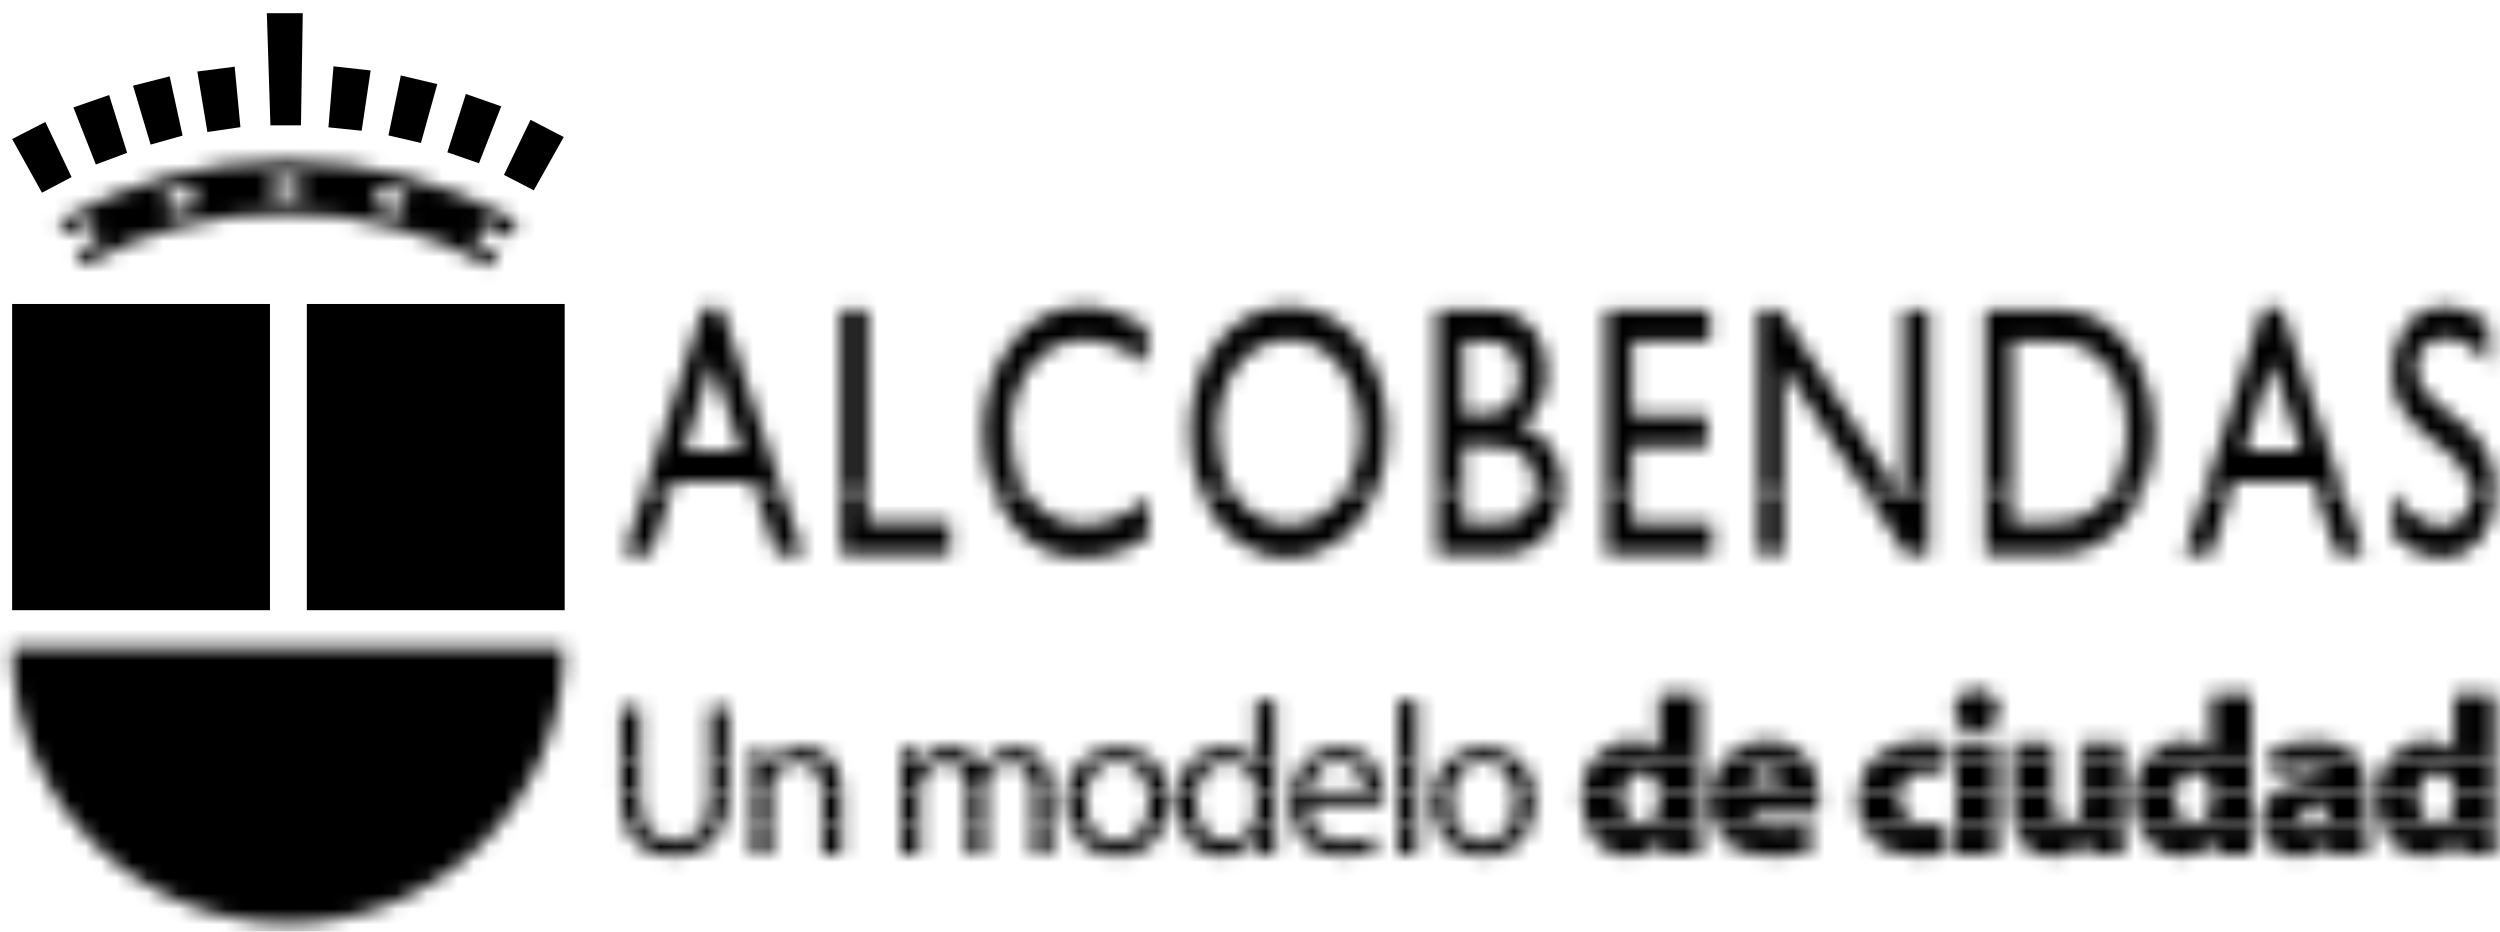 <?xml version="1.0" encoding="UTF-8"?>
<svg width="161px" height="60px" viewBox="0 0 161 60" version="1.1" xmlns="http://www.w3.org/2000/svg" xmlns:xlink="http://www.w3.org/1999/xlink">
    <!-- Generator: Sketch 46.2 (44496) - http://www.bohemiancoding.com/sketch -->
    <title>Group 4</title>
    <desc>Created with Sketch.</desc>
    <defs>
        <path d="M0.765,4.229 C5.173,1.719 10.032,0.332 15.445,0.332 C20.698,0.332 25.624,1.673 29.94,4.021 L30.355,4.264 L29.75,5.276 L28.21,4.392 L27.563,5.514 L29.08,6.388 L28.621,7.154 C24.722,4.957 20.234,3.707 15.445,3.707 C10.679,3.707 6.271,4.865 2.385,7.062 L1.893,6.2 L3.411,5.36 L2.783,4.228 L1.254,5.076 L0.765,4.229 Z M14.525,2.668 L16.33,2.668 L16.33,1.374 L14.525,1.374 L14.525,2.668 Z M7.584,2.388 L7.918,3.638 L9.662,3.173 L9.327,1.922 L7.584,2.388 Z M21.124,3.23 L22.875,3.665 L23.188,2.409 L21.437,1.972 L21.124,3.23 Z" id="path-1"></path>
        <path d="M79.968,0.081 C80.141,0.49 80.386,0.842 80.704,1.139 C81.389,1.781 82.331,2.107 83.532,2.117 C83.935,2.116 84.309,2.09 84.654,2.04 C84.998,1.99 85.279,1.916 85.497,1.82 L85.244,0.081 L84.233,0.081 C84.18,0.086 84.125,0.087 84.07,0.087 C84.01,0.087 83.951,0.084 83.895,0.08 L79.968,0.081 Z M5.292,0.081 C5.226,0.206 5.151,0.316 5.068,0.414 C4.66,0.9 4.105,1.139 3.403,1.135 C2.755,1.142 2.229,0.905 1.824,0.425 C1.739,0.324 1.661,0.209 1.592,0.081 L0.267,0.081 C0.427,0.549 0.652,0.926 0.941,1.215 C1.566,1.837 2.37,2.142 3.352,2.125 C4.394,2.137 5.245,1.821 5.902,1.177 C6.195,0.89 6.424,0.524 6.591,0.08 L5.292,0.081 Z M113.361,0.081 C113.508,0.483 113.713,0.834 113.978,1.133 C114.552,1.785 115.267,2.118 116.121,2.132 C116.537,2.134 116.937,2.048 117.323,1.87 C117.709,1.693 118.024,1.406 118.269,1.009 L118.404,1.971 L120.733,1.971 C120.719,1.728 120.705,1.403 120.694,0.999 C120.686,0.706 120.68,0.399 120.677,0.081 L113.361,0.081 Z M97.698,0.081 C97.845,0.483 98.05,0.834 98.313,1.133 C98.889,1.785 99.603,2.118 100.457,2.132 C100.873,2.134 101.274,2.048 101.66,1.87 C102.046,1.693 102.361,1.406 102.606,1.009 L102.741,1.971 L105.07,1.971 C105.054,1.728 105.042,1.403 105.03,0.999 C105.021,0.706 105.016,0.399 105.014,0.081 L97.698,0.081 Z M62.144,0.081 C62.292,0.483 62.497,0.834 62.761,1.133 C63.335,1.785 64.05,2.118 64.905,2.132 C65.319,2.134 65.721,2.048 66.106,1.87 C66.492,1.693 66.807,1.406 67.052,1.009 L67.187,1.971 L69.516,1.971 C69.502,1.728 69.488,1.403 69.477,0.999 C69.469,0.706 69.463,0.399 69.46,0.081 L62.144,0.081 Z M52.479,0.081 C52.636,0.509 52.866,0.879 53.172,1.189 C53.777,1.802 54.547,2.115 55.483,2.125 L55.498,2.125 C56.045,2.128 56.572,2.003 57.081,1.749 C57.588,1.496 58.006,1.103 58.335,0.572 C58.428,0.421 58.508,0.258 58.577,0.082 L57.233,0.081 C57.163,0.219 57.082,0.345 56.99,0.461 C56.611,0.943 56.121,1.191 55.52,1.205 L55.506,1.205 C54.904,1.189 54.417,0.941 54.046,0.46 C53.955,0.342 53.874,0.216 53.806,0.081 L52.479,0.081 Z M43.323,0.081 C43.471,0.495 43.692,0.856 43.985,1.166 C44.566,1.78 45.381,2.096 46.429,2.111 C46.967,2.106 47.423,2.057 47.799,1.969 C48.175,1.88 48.471,1.783 48.686,1.678 L48.471,0.805 C48.248,0.902 47.989,0.983 47.693,1.049 C47.397,1.114 47.031,1.148 46.597,1.15 C45.962,1.157 45.424,0.973 44.986,0.603 C44.818,0.46 44.681,0.287 44.574,0.081 L43.323,0.081 Z M28.906,0.081 C29.062,0.509 29.292,0.879 29.599,1.189 C30.202,1.802 30.974,2.115 31.91,2.125 L31.923,2.125 C32.471,2.128 32.999,2.003 33.506,1.749 C34.014,1.496 34.432,1.103 34.761,0.572 C34.854,0.421 34.935,0.258 35.003,0.082 L33.659,0.081 C33.589,0.219 33.508,0.345 33.416,0.461 C33.037,0.943 32.547,1.191 31.947,1.205 L31.932,1.205 C31.33,1.189 30.843,0.941 30.472,0.46 C30.381,0.342 30.301,0.216 30.231,0.081 L28.906,0.081 Z M109.54,0.081 C109.518,0.102 109.496,0.12 109.472,0.137 C109.302,0.255 109.121,0.316 108.928,0.319 C108.703,0.319 108.524,0.262 108.391,0.146 C108.368,0.127 108.348,0.106 108.33,0.084 L105.63,0.081 C105.676,0.615 105.884,1.072 106.255,1.455 C106.671,1.887 107.249,2.112 107.987,2.131 C108.375,2.133 108.739,2.074 109.079,1.952 C109.418,1.83 109.715,1.627 109.968,1.342 L110.156,1.971 L112.515,1.971 C112.477,1.785 112.448,1.538 112.428,1.233 C112.408,0.926 112.398,0.593 112.398,0.231 L112.398,0.081 L109.54,0.081 Z M89.735,0.081 C89.839,0.61 90.03,1.035 90.306,1.359 C90.746,1.872 91.368,2.131 92.172,2.131 C92.806,2.108 93.295,1.973 93.638,1.726 C93.981,1.477 94.214,1.245 94.337,1.031 L94.505,1.971 L96.766,1.971 C96.751,1.669 96.737,1.313 96.726,0.906 C96.718,0.65 96.714,0.376 96.711,0.081 L89.735,0.081 Z M85.98,1.971 L88.604,1.971 L88.604,0.081 L85.98,0.081 L85.98,1.971 Z M75.813,0.081 C75.691,0.104 75.57,0.125 75.449,0.14 C75.125,0.183 74.796,0.204 74.458,0.203 C74.117,0.202 73.808,0.161 73.533,0.082 L70.432,0.081 C70.601,0.49 70.844,0.845 71.161,1.144 C71.836,1.782 72.807,2.107 74.073,2.117 C74.517,2.119 74.966,2.088 75.42,2.02 C75.874,1.953 76.317,1.837 76.75,1.669 L76.449,0.081 L75.813,0.081 Z M50.023,1.972 L51.25,1.972 L51.25,0.081 L50.023,0.081 L50.023,1.972 Z M40.668,0.081 C40.542,0.347 40.367,0.569 40.146,0.743 C39.819,1 39.444,1.133 39.025,1.135 C38.361,1.118 37.86,0.87 37.523,0.395 C37.454,0.296 37.391,0.192 37.336,0.084 L35.995,0.081 C36.134,0.499 36.34,0.864 36.613,1.176 C37.152,1.793 37.841,2.109 38.679,2.124 C39.233,2.117 39.706,1.991 40.098,1.747 C40.489,1.502 40.78,1.188 40.971,0.801 L41.067,1.972 L42.163,1.972 C42.147,1.733 42.134,1.459 42.123,1.15 C42.113,0.842 42.108,0.534 42.108,0.226 L42.108,0.081 L40.668,0.081 Z M26.508,1.972 L27.709,1.972 L27.709,0.081 L26.508,0.081 L26.508,1.972 Z M22.27,1.972 L23.471,1.972 L23.471,0.081 L22.27,0.081 L22.27,1.972 Z M18.032,1.972 L19.233,1.972 L19.233,0.081 L18.032,0.081 L18.032,1.972 Z M12.956,1.972 L14.183,1.972 L14.183,0.081 L12.956,0.081 L12.956,1.972 Z M8.424,1.972 L9.651,1.972 L9.651,0.081 L8.424,0.081 L8.424,1.972 Z" id="path-3"></path>
        <path d="M80.681,0.022 C80.666,0.169 80.658,0.317 80.658,0.466 C80.666,1.077 80.769,1.617 80.968,2.084 L84.895,2.081 C84.492,2.05 84.148,1.911 83.859,1.663 C83.527,1.38 83.356,0.948 83.341,0.369 C83.342,0.245 83.351,0.13 83.368,0.021 L80.681,0.022 Z M36.817,0.022 C36.791,0.237 36.777,0.457 36.775,0.688 C36.784,1.204 36.858,1.668 36.995,2.081 L38.336,2.081 C38.123,1.668 38.016,1.181 38.016,0.621 C38.017,0.41 38.032,0.21 38.06,0.021 L36.817,0.022 Z M119.051,0.022 L119.051,0.723 C119.051,0.807 119.049,0.889 119.043,0.971 C119.038,1.052 119.027,1.128 119.011,1.202 C118.962,1.448 118.846,1.651 118.665,1.811 C118.484,1.97 118.259,2.052 117.992,2.057 C117.626,2.056 117.326,1.916 117.095,1.635 C116.864,1.355 116.746,0.94 116.738,0.391 C116.738,0.264 116.745,0.141 116.759,0.024 L114.1,0.022 C114.089,0.161 114.083,0.305 114.082,0.452 C114.094,1.067 114.187,1.61 114.361,2.082 L121.677,2.081 C121.676,1.961 121.676,1.839 121.676,1.717 L121.676,0.022 L119.051,0.022 Z M107.439,0.022 C106.91,0.471 106.638,1.091 106.62,1.886 C106.621,1.954 106.624,2.02 106.63,2.086 L109.33,2.081 C109.237,1.972 109.189,1.821 109.187,1.628 C109.189,1.316 109.334,1.084 109.621,0.933 C109.908,0.782 110.321,0.705 110.858,0.704 L110.858,1.289 L110.852,1.482 C110.849,1.546 110.839,1.605 110.825,1.657 C110.768,1.829 110.672,1.973 110.54,2.085 L113.398,2.081 L113.398,0.022 L107.439,0.022 Z M103.387,0.022 L103.387,0.723 C103.388,0.807 103.385,0.889 103.38,0.971 C103.374,1.052 103.364,1.128 103.347,1.202 C103.299,1.448 103.183,1.651 103.002,1.811 C102.82,1.97 102.596,2.052 102.328,2.057 C101.962,2.056 101.662,1.916 101.431,1.635 C101.201,1.355 101.082,0.94 101.074,0.391 C101.074,0.264 101.08,0.141 101.095,0.024 L98.435,0.022 C98.424,0.161 98.419,0.305 98.418,0.452 C98.43,1.067 98.523,1.61 98.698,2.082 L106.014,2.081 C106.012,1.961 106.012,1.839 106.011,1.717 L106.011,0.022 L103.387,0.022 Z M95.083,0.022 L95.083,1.035 C95.083,1.109 95.079,1.181 95.069,1.246 C95.059,1.311 95.043,1.37 95.018,1.423 C94.969,1.566 94.876,1.701 94.742,1.827 C94.608,1.953 94.419,2.021 94.176,2.029 C93.869,2.027 93.64,1.907 93.489,1.667 C93.338,1.426 93.263,1.079 93.263,0.622 L93.263,0.022 L90.638,0.022 L90.638,1.038 C90.64,1.422 90.673,1.769 90.735,2.081 L97.711,2.081 C97.709,1.908 97.708,1.729 97.708,1.541 L97.708,0.022 L95.083,0.022 Z M86.98,2.081 L89.604,2.081 L89.604,0.022 L86.98,0.022 L86.98,2.081 Z M71.137,0.473 C71.137,0.323 71.145,0.173 71.162,0.022 L78.13,0.024 C78.136,0.122 78.137,0.22 78.137,0.321 C78.136,0.542 78.126,0.74 78.107,0.916 C78.087,1.092 78.066,1.225 78.044,1.316 L73.624,1.316 C73.679,1.601 73.88,1.821 74.226,1.973 C74.323,2.016 74.426,2.052 74.533,2.081 L71.432,2.08 C71.239,1.615 71.142,1.08 71.137,0.473 Z M67.834,0.022 L67.834,0.723 C67.834,0.807 67.832,0.889 67.827,0.971 C67.821,1.052 67.81,1.128 67.794,1.202 C67.745,1.448 67.63,1.651 67.449,1.811 C67.267,1.97 67.042,2.052 66.775,2.057 C66.409,2.056 66.11,1.916 65.879,1.635 C65.647,1.355 65.528,0.94 65.521,0.391 C65.521,0.264 65.527,0.141 65.542,0.024 L62.882,0.022 C62.872,0.161 62.866,0.305 62.865,0.452 C62.877,1.067 62.971,1.61 63.144,2.082 L70.46,2.081 C70.459,1.961 70.459,1.839 70.459,1.717 L70.459,0.022 L67.834,0.022 Z M58.577,0.567 C58.568,1.16 58.453,1.666 58.233,2.086 L59.577,2.081 C59.748,1.641 59.837,1.122 59.845,0.525 C59.843,0.352 59.833,0.184 59.815,0.023 L58.535,0.022 C58.564,0.204 58.578,0.386 58.577,0.567 Z M53.279,0.022 C53.253,0.22 53.238,0.426 53.234,0.642 C53.244,1.179 53.325,1.657 53.479,2.079 L54.806,2.081 C54.593,1.667 54.482,1.174 54.474,0.604 C54.474,0.406 54.488,0.211 54.518,0.022 L53.279,0.022 Z M51.023,2.081 L52.25,2.081 L52.25,0.022 L51.023,0.022 L51.023,2.081 Z M44.099,0.707 C44.104,1.215 44.179,1.673 44.323,2.081 L45.574,2.081 C45.398,1.744 45.301,1.322 45.283,0.813 L50.025,0.813 C50.039,0.747 50.049,0.667 50.057,0.573 C50.064,0.479 50.067,0.368 50.067,0.24 C50.068,0.169 50.067,0.096 50.064,0.024 L44.145,0.022 C44.116,0.244 44.099,0.471 44.099,0.707 Z M41.881,0.022 L41.881,1.132 C41.883,1.323 41.863,1.499 41.821,1.659 C41.781,1.81 41.731,1.95 41.668,2.079 L43.108,2.081 L43.108,0.022 L41.881,0.022 Z M35.003,0.567 C34.993,1.16 34.879,1.666 34.659,2.086 L36.003,2.081 C36.174,1.641 36.263,1.122 36.271,0.525 C36.269,0.352 36.26,0.184 36.241,0.023 L34.961,0.022 C34.99,0.204 35.004,0.386 35.003,0.567 Z M29.705,0.022 C29.68,0.22 29.664,0.426 29.66,0.642 C29.671,1.179 29.752,1.657 29.906,2.079 L31.231,2.081 C31.019,1.667 30.908,1.174 30.9,0.604 C30.899,0.406 30.914,0.211 30.944,0.022 L29.705,0.022 Z M27.507,0.022 C27.508,0.065 27.508,0.104 27.508,0.146 L27.508,2.081 L28.708,2.081 L28.708,0.022 L27.507,0.022 Z M23.27,2.081 L24.471,2.081 L24.471,0.022 L23.27,0.022 L23.27,2.081 Z M19.032,2.081 L20.233,2.081 L20.233,0.022 L19.032,0.022 L19.032,2.081 Z M13.956,0.022 L13.956,0.069 L13.956,2.081 L15.182,2.081 L15.182,0.022 L13.956,0.022 Z M9.424,2.081 L10.651,2.081 L10.651,0.022 L9.424,0.022 L9.424,2.081 Z M6.694,0.022 L6.694,0.139 C6.687,0.962 6.553,1.61 6.292,2.085 L7.591,2.081 C7.799,1.526 7.909,0.85 7.92,0.053 L7.92,0.022 L6.694,0.022 Z M0.972,0.022 L0.972,0.105 C0.984,0.884 1.082,1.542 1.267,2.082 L2.592,2.081 C2.34,1.609 2.209,0.962 2.2,0.139 L2.2,0.022 L0.972,0.022 Z M85.687,2.043 C85.545,2.064 85.394,2.079 85.233,2.084 L86.244,2.081 L86.218,1.902 C86.053,1.966 85.876,2.013 85.687,2.043 Z M76.813,2.08 C77.014,2.04 77.217,1.988 77.419,1.925 L77.449,2.081 L76.813,2.08 Z" id="path-5"></path>
        <path d="M107.304,0.964 L107.583,1.97 C107.824,1.833 108.124,1.712 108.484,1.607 C108.842,1.501 109.215,1.446 109.6,1.44 C110.067,1.447 110.38,1.511 110.544,1.634 C110.708,1.756 110.785,1.894 110.774,2.046 C109.537,2.108 108.541,2.331 107.785,2.781 C107.659,2.855 107.544,2.938 107.439,3.026 L113.398,3.022 L113.398,2.815 C113.411,2.094 113.261,1.476 112.946,0.96 L107.304,0.964 Z M54.25,0.964 C54.237,0.973 54.224,0.987 54.212,0.998 C53.702,1.503 53.391,2.178 53.279,3.024 L54.518,3.022 C54.553,2.793 54.61,2.571 54.69,2.353 C54.835,1.953 55.06,1.626 55.366,1.371 C55.671,1.116 56.063,0.983 56.543,0.975 C57.027,0.985 57.418,1.125 57.718,1.392 C58.018,1.66 58.237,1.991 58.373,2.385 C58.447,2.598 58.501,2.809 58.535,3.021 L59.815,3.022 C59.724,2.208 59.434,1.539 58.946,1.016 C58.929,0.998 58.911,0.979 58.893,0.961 L54.25,0.964 Z M30.675,0.964 C30.663,0.973 30.651,0.987 30.638,0.998 C30.128,1.503 29.816,2.178 29.705,3.024 L30.944,3.022 C30.979,2.793 31.037,2.571 31.116,2.353 C31.261,1.953 31.486,1.626 31.792,1.371 C32.097,1.116 32.489,0.983 32.969,0.975 C33.453,0.985 33.845,1.125 34.145,1.392 C34.444,1.66 34.663,1.991 34.8,2.385 C34.874,2.598 34.927,2.809 34.961,3.021 L36.241,3.022 C36.15,2.208 35.86,1.539 35.371,1.016 C35.354,0.998 35.337,0.979 35.319,0.961 L30.675,0.964 Z M24.523,0.964 C24.414,1.094 24.313,1.243 24.218,1.408 C24.149,1.248 24.07,1.101 23.979,0.966 L20.362,0.964 C20.28,1.071 20.207,1.18 20.144,1.294 L20.114,0.964 L19.012,0.964 C19.014,0.996 19.015,1.031 19.016,1.067 C19.025,1.362 19.031,1.684 19.032,2.035 L19.032,3.022 L20.232,3.022 L20.232,2.894 C20.232,2.786 20.24,2.681 20.257,2.578 C20.272,2.475 20.295,2.378 20.326,2.287 C20.431,1.967 20.617,1.684 20.882,1.441 C21.148,1.199 21.475,1.071 21.862,1.059 C22.328,1.068 22.678,1.242 22.915,1.581 C23.151,1.92 23.27,2.364 23.27,2.912 L23.27,3.022 L24.47,3.022 L24.47,2.783 C24.471,2.672 24.48,2.565 24.499,2.46 C24.517,2.354 24.542,2.256 24.572,2.165 C24.684,1.86 24.866,1.601 25.121,1.39 C25.376,1.177 25.681,1.068 26.037,1.059 C26.531,1.063 26.899,1.247 27.142,1.61 C27.372,1.951 27.494,2.423 27.507,3.024 L28.708,3.022 L28.708,2.988 C28.699,2.211 28.573,1.608 28.33,1.182 C28.286,1.104 28.241,1.03 28.194,0.961 L24.523,0.964 Z M37.726,0.964 C37.521,1.186 37.343,1.446 37.194,1.74 C37.002,2.117 36.877,2.545 36.817,3.026 L38.06,3.022 C38.135,2.529 38.3,2.109 38.555,1.761 C38.91,1.28 39.409,1.032 40.049,1.016 C40.516,1.027 40.905,1.166 41.215,1.434 C41.525,1.701 41.73,2.034 41.829,2.433 C41.848,2.516 41.861,2.602 41.868,2.697 C41.877,2.789 41.881,2.877 41.881,2.958 L41.881,3.022 L43.108,3.022 L43.108,0.964 L41.881,0.964 L41.881,1.078 C41.856,1.039 41.829,1.001 41.801,0.963 L37.726,0.964 Z M114.8,0.964 C114.702,1.099 114.613,1.247 114.53,1.405 C114.29,1.863 114.147,2.402 114.1,3.021 L116.759,3.022 C116.797,2.701 116.892,2.419 117.042,2.181 C117.248,1.854 117.568,1.684 118.003,1.671 C118.279,1.678 118.507,1.768 118.688,1.94 C118.868,2.112 118.983,2.325 119.032,2.582 C119.042,2.637 119.047,2.694 119.049,2.752 L119.051,2.92 L119.051,3.022 L121.676,3.022 L121.676,0.964 L114.8,0.964 Z M99.136,0.964 C99.039,1.099 98.948,1.247 98.865,1.405 C98.627,1.863 98.483,2.402 98.435,3.021 L101.095,3.022 C101.134,2.701 101.229,2.419 101.379,2.181 C101.583,1.854 101.905,1.684 102.339,1.671 C102.616,1.678 102.843,1.768 103.023,1.94 C103.204,2.112 103.319,2.325 103.369,2.582 C103.378,2.637 103.382,2.694 103.385,2.752 L103.387,2.92 L103.387,3.022 L106.011,3.022 L106.011,0.964 L99.136,0.964 Z M95.083,3.022 L97.708,3.022 L97.708,0.964 L95.083,0.964 L95.083,3.022 Z M90.638,3.022 L93.262,3.022 L93.262,0.964 L90.638,0.964 L90.638,3.022 Z M86.98,3.022 L89.604,3.022 L89.604,0.964 L86.98,0.964 L86.98,3.022 Z M81.565,0.964 C81.394,1.151 81.248,1.358 81.125,1.583 C80.882,2.027 80.734,2.508 80.681,3.024 L83.368,3.022 C83.425,2.66 83.569,2.365 83.801,2.135 C84.104,1.833 84.505,1.679 85.004,1.672 C85.268,1.673 85.491,1.691 85.674,1.725 C85.857,1.759 86.009,1.799 86.13,1.85 L86.3,0.964 L81.565,0.964 Z M71.512,1.75 C71.636,1.465 71.796,1.202 71.99,0.964 L77.504,0.965 C77.617,1.131 77.714,1.312 77.796,1.507 C77.991,1.972 78.102,2.479 78.13,3.022 L71.162,3.021 C71.209,2.6 71.326,2.175 71.512,1.75 Z M73.877,1.793 C73.704,2.047 73.609,2.298 73.591,2.545 L75.728,2.545 C75.737,2.318 75.671,2.071 75.529,1.808 C75.386,1.546 75.114,1.404 74.712,1.382 C74.329,1.401 74.051,1.539 73.877,1.793 Z M63.583,0.964 C63.485,1.099 63.395,1.247 63.313,1.405 C63.073,1.863 62.929,2.402 62.882,3.021 L65.542,3.022 C65.58,2.701 65.675,2.419 65.825,2.181 C66.031,1.854 66.35,1.684 66.786,1.671 C67.061,1.678 67.29,1.768 67.471,1.94 C67.651,2.112 67.766,2.325 67.816,2.582 C67.824,2.637 67.83,2.694 67.832,2.752 L67.834,2.92 L67.834,3.022 L70.459,3.022 L70.459,0.964 L63.583,0.964 Z M51.023,3.022 L52.25,3.022 L52.25,0.964 L51.023,0.964 L51.023,3.022 Z M48.241,1.278 C48.49,1.499 48.661,1.761 48.754,2.069 C48.848,2.376 48.891,2.664 48.883,2.933 L45.297,2.933 C45.328,2.638 45.413,2.337 45.552,2.033 C45.69,1.727 45.893,1.47 46.16,1.26 C46.352,1.109 46.583,1.011 46.852,0.964 L45.082,0.964 C44.842,1.214 44.643,1.509 44.485,1.848 C44.317,2.209 44.204,2.602 44.145,3.026 L50.064,3.022 C50.047,2.655 49.97,2.267 49.836,1.859 C49.727,1.529 49.563,1.231 49.343,0.965 L47.508,0.964 C47.81,1.006 48.055,1.113 48.241,1.278 Z M10.794,0.964 C10.701,1.075 10.623,1.193 10.559,1.316 L10.528,0.964 L9.404,0.964 C9.405,0.996 9.407,1.031 9.408,1.067 C9.419,1.362 9.424,1.684 9.424,2.035 L9.424,3.022 L10.651,3.022 L10.651,2.894 C10.651,2.79 10.659,2.688 10.673,2.588 C10.689,2.488 10.709,2.4 10.735,2.322 C10.85,1.967 11.053,1.671 11.344,1.431 C11.635,1.193 11.984,1.068 12.392,1.059 C12.961,1.074 13.365,1.272 13.606,1.654 C13.839,2.023 13.956,2.48 13.956,3.02 L15.182,3.022 L15.182,2.934 C15.171,2.166 15.033,1.574 14.77,1.155 C14.729,1.087 14.685,1.024 14.641,0.964 L10.794,0.964 Z M6.694,3.022 L7.921,3.022 L7.921,0.964 L6.694,0.964 L6.694,3.022 Z M0.972,3.022 L2.199,3.022 L2.199,0.964 L0.972,0.964 L0.972,3.022 Z" id="path-7"></path>
        <path d="M87.251,0.785 C86.996,1.029 86.867,1.347 86.864,1.736 C86.867,2.12 86.994,2.438 87.246,2.686 C87.497,2.935 87.839,3.064 88.274,3.073 L88.288,3.073 C88.732,3.064 89.08,2.935 89.335,2.686 C89.589,2.438 89.717,2.12 89.721,1.736 C89.71,1.347 89.581,1.029 89.33,0.785 C89.079,0.54 88.733,0.414 88.292,0.406 C87.853,0.414 87.505,0.54 87.251,0.785 Z M119.051,0.666 L119.051,4.363 C118.86,4.132 118.626,3.96 118.322,3.844 C118.018,3.729 117.667,3.672 117.269,3.673 C116.7,3.674 116.175,3.823 115.693,4.118 C115.347,4.33 115.049,4.612 114.8,4.963 L121.676,4.964 L121.676,0.666 L119.051,0.666 Z M103.387,0.666 L103.387,4.363 C103.195,4.132 102.962,3.96 102.658,3.844 C102.355,3.729 102.004,3.672 101.606,3.673 C101.037,3.674 100.511,3.823 100.03,4.118 C99.683,4.33 99.385,4.612 99.136,4.963 L106.011,4.964 L106.011,0.666 L103.387,0.666 Z M67.834,0.666 L67.834,4.363 C67.642,4.132 67.408,3.96 67.105,3.844 C66.801,3.729 66.45,3.672 66.053,3.673 C65.483,3.674 64.958,3.823 64.476,4.118 C64.131,4.33 63.833,4.612 63.583,4.963 L70.459,4.964 L70.459,0.666 L67.834,0.666 Z M51.023,4.964 L52.25,4.964 L52.25,1.047 L51.023,1.047 L51.023,4.964 Z M41.881,4.964 L43.108,4.964 L43.108,1.047 L41.881,1.047 L41.881,4.964 Z M6.694,4.964 L7.921,4.964 L7.921,1.551 L6.694,1.551 L6.694,4.964 Z M0.972,4.964 L2.199,4.964 L2.199,1.551 L0.972,1.551 L0.972,4.964 Z M108.222,3.903 C107.721,4.046 107.357,4.184 107.125,4.316 L107.304,4.964 L112.946,4.964 C112.864,4.825 112.77,4.698 112.667,4.577 C112.162,3.993 111.302,3.691 110.084,3.671 C109.341,3.682 108.721,3.761 108.222,3.903 Z M72.709,4.288 C72.431,4.489 72.192,4.714 71.99,4.964 L77.504,4.964 C77.297,4.659 77.037,4.398 76.722,4.184 C76.236,3.852 75.608,3.681 74.839,3.672 C73.965,3.689 73.255,3.893 72.709,4.288 Z M82.523,4.214 C82.147,4.421 81.827,4.671 81.565,4.961 L86.3,4.964 L86.5,3.924 C86.24,3.841 85.966,3.779 85.676,3.742 C85.387,3.704 85.112,3.685 84.851,3.685 C83.921,3.695 83.144,3.87 82.523,4.214 Z M95.083,4.964 L97.708,4.964 L97.708,3.831 L95.083,3.831 L95.083,4.964 Z M90.638,4.964 L93.262,4.964 L93.262,3.831 L90.638,3.831 L90.638,4.964 Z M86.98,4.964 L89.604,4.964 L89.604,3.831 L86.98,3.831 L86.98,4.964 Z M54.25,4.961 L58.893,4.964 C58.313,4.372 57.546,4.069 56.59,4.053 C55.653,4.061 54.872,4.364 54.25,4.961 Z M45.58,4.545 C45.398,4.668 45.233,4.807 45.082,4.964 L46.852,4.964 C46.957,4.946 47.068,4.935 47.186,4.933 C47.3,4.935 47.407,4.944 47.508,4.96 L49.343,4.964 C49.237,4.837 49.118,4.716 48.986,4.602 C48.58,4.253 48.013,4.07 47.284,4.053 C46.623,4.06 46.054,4.224 45.58,4.545 Z M38.293,4.493 C38.085,4.625 37.896,4.782 37.726,4.966 L41.801,4.964 C41.629,4.734 41.405,4.534 41.11,4.364 C40.766,4.167 40.335,4.063 39.814,4.053 C39.258,4.057 38.752,4.203 38.293,4.493 Z M30.675,4.961 L35.319,4.964 C34.739,4.372 33.972,4.069 33.017,4.053 C32.079,4.061 31.299,4.364 30.675,4.961 Z M26.474,4.053 C26.158,4.054 25.881,4.095 25.642,4.176 C25.405,4.257 25.184,4.374 24.983,4.528 C24.842,4.63 24.707,4.753 24.578,4.9 C24.559,4.921 24.541,4.941 24.523,4.964 L28.194,4.964 C27.982,4.65 27.736,4.428 27.456,4.292 C27.126,4.132 26.81,4.053 26.508,4.053 C26.497,4.053 26.485,4.053 26.474,4.053 Z M20.931,4.433 C20.708,4.591 20.518,4.77 20.362,4.967 L23.979,4.964 C23.839,4.759 23.672,4.581 23.472,4.432 C23.143,4.186 22.746,4.06 22.282,4.053 C21.723,4.065 21.272,4.191 20.931,4.433 Z M12.797,4.053 C12.235,4.066 11.764,4.198 11.384,4.447 C11.146,4.603 10.95,4.775 10.794,4.963 L14.641,4.964 C14.406,4.646 14.135,4.42 13.828,4.284 C13.477,4.129 13.144,4.053 12.833,4.053 C12.821,4.053 12.809,4.053 12.797,4.053 Z M18.976,4.208 C18.99,4.452 19.002,4.703 19.012,4.961 L20.114,4.964 L20.045,4.208 L18.976,4.208 Z M9.368,4.208 C9.382,4.452 9.395,4.703 9.404,4.961 L10.528,4.964 L10.457,4.208 L9.368,4.208 Z" id="path-9"></path>
        <path d="M46.493,0.763 C45.656,2.014 44.413,2.78 42.981,2.78 C41.543,2.78 40.299,2.014 39.471,0.762 L37.372,0.763 C38.403,3.264 40.427,4.883 42.876,4.883 C45.431,4.883 47.522,3.275 48.585,0.761 L46.493,0.763 Z M24.067,0.763 C24.426,1.623 24.905,2.393 25.487,3.034 C26.632,4.305 27.95,4.883 29.666,4.883 C31.278,4.883 32.665,4.443 33.966,3.497 L33.966,1.024 C32.614,2.18 31.192,2.78 29.77,2.78 C28.255,2.78 26.978,2.023 26.14,0.761 L24.067,0.763 Z M119.14,0.763 L119.14,0.794 C119.14,1.995 118.343,2.873 117.285,2.873 C116.557,2.873 115.743,2.503 115.084,1.856 C114.743,1.525 114.567,1.305 114.237,0.768 L114.113,0.763 L114.113,3.426 C115.084,4.397 116.159,4.883 117.302,4.883 C119.284,4.883 120.669,3.208 120.733,0.763 L119.14,0.763 Z M109.173,0.763 L110.502,4.675 L112.236,4.675 L110.93,0.763 L109.173,0.763 Z M101.925,0.763 L100.672,4.675 L102.405,4.675 L103.661,0.763 L101.925,0.763 Z M95.861,0.763 C95.361,1.506 94.716,2.05 93.97,2.318 C93.207,2.596 92.877,2.642 91.734,2.642 L89.548,2.642 L89.548,0.763 L87.867,0.763 L87.867,4.675 L91.612,4.698 C93.415,4.698 93.796,4.605 94.732,4.189 C96.112,3.568 97.224,2.334 97.923,0.763 L95.861,0.763 Z M82.596,0.763 L82.596,1.14 L82.35,0.763 L80.203,0.763 L82.752,4.675 L84.209,4.675 L84.209,0.763 L82.596,0.763 Z M73.251,4.675 L74.847,4.675 L74.847,0.764 L73.251,0.764 L73.251,4.675 Z M63.413,0.763 L63.413,4.675 L70.278,4.675 L70.278,2.642 L65.113,2.642 L65.113,0.763 L63.413,0.763 Z M58.049,2.18 C57.598,2.572 57.13,2.665 55.9,2.665 L54.218,2.665 L54.218,0.763 L52.536,0.763 L52.536,4.675 L55.814,4.675 L56.542,4.698 C57.598,4.721 58.206,4.49 58.899,4.005 C59.931,3.285 60.528,2.157 60.62,0.764 L58.823,0.763 C58.71,1.332 58.437,1.852 58.049,2.18 Z M14.144,0.763 L14.144,4.675 L21.183,4.675 L21.183,2.619 L15.86,2.619 L15.86,0.763 L14.144,0.763 Z M8.683,0.763 L10.012,4.675 L11.745,4.675 L10.441,0.763 L8.683,0.763 Z M1.436,0.763 L0.182,4.675 L1.915,4.675 L3.171,0.763 L1.436,0.763 Z" id="path-11"></path>
        <path d="M113.061,4.894 C113.061,2.421 114.483,0.711 116.545,0.711 C117.517,0.711 118.418,1.059 119.268,1.82 L119.268,4.384 C118.418,3.299 117.481,2.745 116.51,2.745 C115.402,2.745 114.621,3.507 114.621,4.57 C114.621,5.516 115.106,6.279 116.268,7.203 L117.569,8.219 C119.008,9.329 119.736,10.807 119.736,12.586 C119.736,12.645 119.735,12.705 119.733,12.763 L118.14,12.761 C118.129,11.801 117.574,10.844 116.581,10.068 L115.297,9.028 C113.702,7.757 113.061,6.579 113.061,4.894 Z M35.635,8.843 C35.635,10.289 35.899,11.62 36.372,12.767 L38.471,12.763 C37.788,11.734 37.386,10.375 37.386,8.843 C37.386,5.355 39.327,2.838 42.032,2.838 C44.615,2.838 46.609,5.425 46.609,8.751 C46.609,10.322 46.194,11.713 45.493,12.762 L47.585,12.763 C48.072,11.609 48.342,10.265 48.342,8.798 C48.342,4.154 45.621,0.711 41.963,0.711 C38.304,0.711 35.635,4.13 35.635,8.843 Z M22.303,8.843 C22.303,10.236 22.571,11.582 23.067,12.765 L25.14,12.763 C24.463,11.741 24.072,10.392 24.072,8.843 C24.072,5.401 26.083,2.861 28.787,2.861 C30.139,2.861 31.406,3.346 32.844,4.431 L32.844,2.006 C31.214,1.082 30.001,0.711 28.7,0.711 C25.095,0.711 22.303,4.269 22.303,8.843 Z M104.751,0.827 L105.947,0.827 L109.93,12.763 L108.173,12.763 L107.924,12.031 L102.896,12.031 L102.661,12.763 L100.925,12.763 L104.751,0.827 Z M105.323,4.292 L103.555,9.998 L107.23,9.998 L105.323,4.292 Z M4.262,0.827 L5.458,0.827 L9.441,12.763 L7.683,12.763 L7.434,12.031 L2.408,12.031 L2.171,12.763 L0.436,12.763 L4.262,0.827 Z M4.833,4.292 L3.065,9.998 L6.741,9.998 L4.833,4.292 Z M86.867,0.92 L86.867,12.763 L88.548,12.763 L88.548,2.93 L90.681,2.93 C92.242,2.93 92.727,3.022 93.525,3.507 C95.084,4.431 95.987,6.348 95.987,8.682 C95.987,10.279 95.569,11.718 94.861,12.767 L96.923,12.763 C97.446,11.59 97.737,10.23 97.737,8.798 C97.737,5.84 96.541,3.138 94.651,1.867 C94.183,1.544 93.646,1.289 93.039,1.15 C92.398,0.966 91.877,0.92 90.854,0.92 L86.867,0.92 Z M81.596,12.763 L83.209,12.763 L83.209,0.92 L81.596,0.92 L81.596,12.763 Z M72.251,0.92 L72.251,12.763 L73.847,12.763 L73.847,4.547 L79.203,12.763 L81.35,12.763 L73.622,0.92 L72.251,0.92 Z M62.413,0.92 L62.413,12.763 L64.113,12.763 L64.113,9.744 L68.949,9.744 L68.949,7.734 L64.113,7.734 L64.113,2.93 L69.123,2.93 L69.123,0.92 L62.413,0.92 Z M51.536,0.92 L54.64,0.92 C55.732,0.92 56.339,1.059 56.929,1.451 C58.02,2.143 58.61,3.415 58.61,5.009 C58.61,6.579 58.02,7.665 56.807,8.359 C58.541,8.774 59.633,10.345 59.633,12.378 C59.633,12.508 59.629,12.638 59.62,12.763 L57.823,12.762 C57.862,12.568 57.882,12.369 57.882,12.17 C57.882,11.454 57.622,10.761 57.188,10.345 C56.686,9.86 56.147,9.698 54.814,9.698 L53.218,9.698 L53.218,12.763 L51.536,12.763 L51.536,0.92 Z M53.218,2.93 L53.218,7.665 L54.362,7.665 C54.848,7.665 55.229,7.619 55.576,7.48 C56.356,7.203 56.859,6.302 56.859,5.193 C56.859,3.669 56.147,2.93 54.692,2.93 L53.218,2.93 Z M13.144,12.763 L14.86,12.763 L14.86,0.92 L13.144,0.92 L13.144,12.763 Z M113.113,12.763 L113.113,12.563 C113.157,12.635 113.198,12.703 113.237,12.763 L113.113,12.763 Z" id="path-13"></path>
        <path d="M0.781,0.688 C0.781,10.491 8.733,18.438 18.544,18.438 C28.353,18.438 36.307,10.491 36.307,0.688 L0.781,0.688 Z" id="path-15"></path>
    </defs>
    <g id="Symbols" stroke="none" stroke-width="1" fill="none" fill-rule="evenodd">
        <g id="Module/Clients" transform="translate(-645, -138)">
            <g id="Group-4" transform="translate(645, 138)">
                <g id="Group-123" transform="translate(3, 10.03)">
                    <mask id="mask-2" fill="white">
                        <use xlink:href="#path-1"></use>
                    </mask>
                    <g id="Clip-122"></g>
                    <polygon id="Fill-121" fill="#000000" mask="url(#mask-2)" points="-11.889 19.808 43.011 19.808 43.011 -12.322 -11.889 -12.322"></polygon>
                </g>
                <g id="Group-126" transform="translate(40, 53.03)">
                    <mask id="mask-4" fill="white">
                        <use xlink:href="#path-3"></use>
                    </mask>
                    <g id="Clip-125"></g>
                    <polygon id="Fill-124" fill="#000000" mask="url(#mask-4)" points="-12.388 14.786 133.388 14.786 133.388 -12.574 -12.388 -12.574"></polygon>
                </g>
                <g id="Group-129" transform="translate(39, 51.03)">
                    <mask id="mask-6" fill="white">
                        <use xlink:href="#path-5"></use>
                    </mask>
                    <g id="Clip-128"></g>
                    <polygon id="Fill-127" fill="#000000" mask="url(#mask-6)" points="-11.682 14.741 134.332 14.741 134.332 -12.635 -11.682 -12.635"></polygon>
                </g>
                <g id="Group-132" transform="translate(39, 48.03)">
                    <mask id="mask-8" fill="white">
                        <use xlink:href="#path-7"></use>
                    </mask>
                    <g id="Clip-131"></g>
                    <polygon id="Fill-130" fill="#000000" mask="url(#mask-8)" points="-11.682 15.68 134.331 15.68 134.331 -11.695 -11.682 -11.695"></polygon>
                </g>
                <g id="Group-135" transform="translate(39, 44.03)">
                    <mask id="mask-10" fill="white">
                        <use xlink:href="#path-9"></use>
                    </mask>
                    <g id="Clip-134"></g>
                    <polygon id="Fill-133" fill="#000000" mask="url(#mask-10)" points="-11.682 17.622 134.331 17.622 134.331 -12.249 -11.682 -12.249"></polygon>
                </g>
                <g id="Group-138" transform="translate(40, 31.03)">
                    <mask id="mask-12" fill="white">
                        <use xlink:href="#path-11"></use>
                    </mask>
                    <g id="Clip-137"></g>
                    <polygon id="Fill-136" fill="#000000" mask="url(#mask-12)" points="-12.473 17.537 133.388 17.537 133.388 -11.894 -12.473 -11.894"></polygon>
                </g>
                <g id="Group-141" transform="translate(41, 19.03)">
                    <mask id="mask-14" fill="white">
                        <use xlink:href="#path-13"></use>
                    </mask>
                    <g id="Clip-140"></g>
                    <polygon id="Fill-139" fill="#000000" mask="url(#mask-14)" points="-12.219 25.421 132.391 25.421 132.391 -11.942 -12.219 -11.942"></polygon>
                </g>
                <polygon id="Fill-142" fill="#000000" points="0.781 39.297 17.386 39.297 17.386 19.576 0.781 19.576"></polygon>
                <polygon id="Fill-143" fill="#000000" points="32.454 11.264 34.375 12.258 36.306 8.826 34.167 7.715"></polygon>
                <polygon id="Fill-144" fill="#000000" points="28.81 9.808 30.846 10.514 32.28 6.848 30.002 6.051"></polygon>
                <polygon id="Fill-145" fill="#000000" points="25.015 8.721 27.109 9.207 28.162 5.415 25.813 4.86"></polygon>
                <polygon id="Fill-146" fill="#000000" points="21.151 8.201 23.291 8.421 23.87 4.537 21.477 4.272"></polygon>
                <polygon id="Fill-147" fill="#000000" points="17.184 0.849 17.415 8.073 19.382 8.073 19.498 0.849"></polygon>
                <polygon id="Fill-148" fill="#000000" points="12.708 4.606 13.356 8.501 15.484 8.19 15.114 4.294"></polygon>
                <polygon id="Fill-149" fill="#000000" points="8.567 5.519 9.7 9.312 11.759 8.733 10.927 4.918"></polygon>
                <polygon id="Fill-150" fill="#000000" points="4.726 6.918 6.172 10.594 8.186 9.842 7.028 6.12"></polygon>
                <polygon id="Fill-151" fill="#000000" points="0.781 8.953 2.702 12.409 4.61 11.404 2.921 7.854"></polygon>
                <g id="Group-154" transform="translate(0, 41.03)">
                    <mask id="mask-16" fill="white">
                        <use xlink:href="#path-15"></use>
                    </mask>
                    <g id="Clip-153"></g>
                    <polygon id="Fill-152" fill="#000000" mask="url(#mask-16)" points="-11.874 31.094 48.961 31.094 48.961 -11.967 -11.874 -11.967"></polygon>
                </g>
                <polygon id="Fill-155" fill="#000000" points="19.76 39.297 36.365 39.297 36.365 19.576 19.76 19.576"></polygon>
            </g>
        </g>
    </g>
</svg>